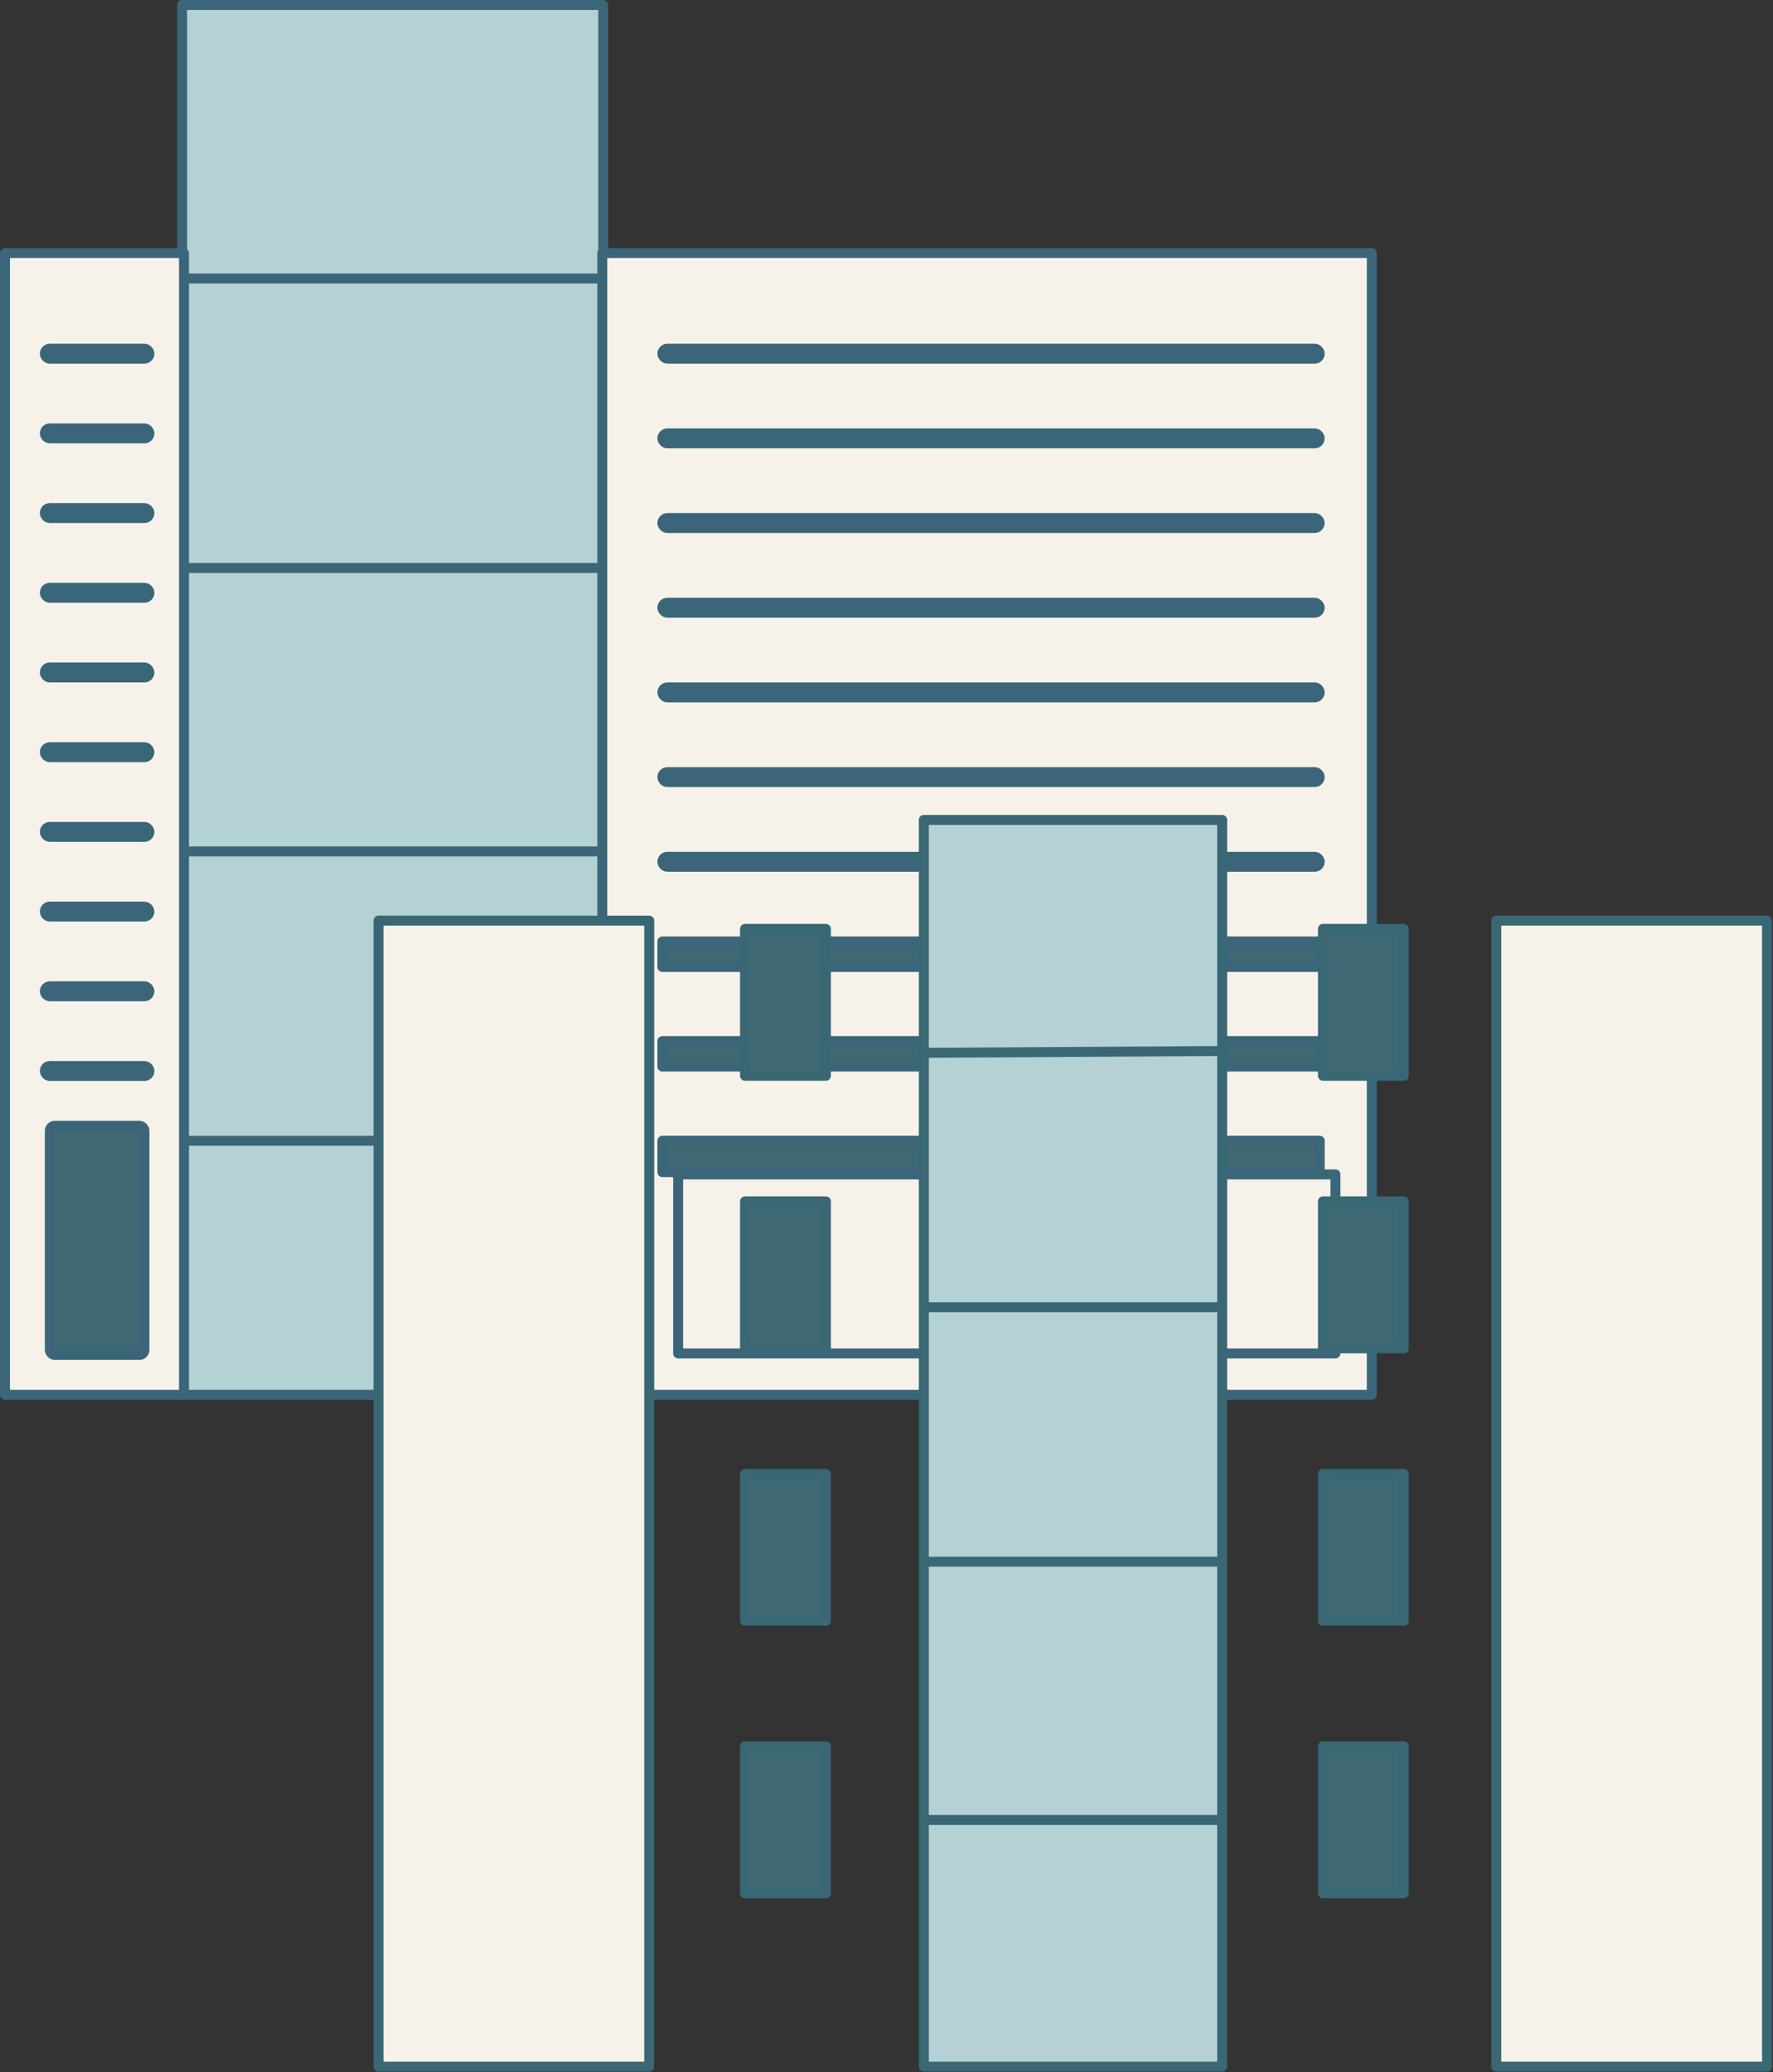 <svg width="356" height="416" viewBox="0 0 356 416" fill="none" xmlns="http://www.w3.org/2000/svg">
<rect x="0" y="0" width="356" height="416" fill="#333333" stroke="none"/>
<rect x="36.57" y="1" width="84.553" height="279" fill="#B4D2D4" stroke="#3B667A" stroke-width="2" stroke-linejoin="round"/>
<line x1="35.57" y1="55.911" x2="122.123" y2="55.911" stroke="#3B667A" stroke-width="2" stroke-linejoin="round"/>
<line x1="35.57" y1="114.009" x2="122.123" y2="114.009" stroke="#3B667A" stroke-width="2" stroke-linejoin="round"/>
<line x1="35.57" y1="170.92" x2="122.123" y2="170.92" stroke="#3B667A" stroke-width="2" stroke-linejoin="round"/>
<line x1="35.57" y1="229.017" x2="122.123" y2="229.017" stroke="#3B667A" stroke-width="2" stroke-linejoin="round"/>
<rect x="120.938" y="50.798" width="154.506" height="229.203" fill="#F6F2E9" stroke="#3B667A" stroke-width="2" stroke-linejoin="round"/>
<rect x="1" y="50.798" width="35.941" height="229.203" fill="#F6F2E9" stroke="#3B667A" stroke-width="2" stroke-linejoin="round"/>
<rect x="133" y="70" width="131.979" height="2" rx="1" fill="#3F6975" stroke="#3B667A" stroke-width="2" stroke-linejoin="round"/>
<rect x="133" y="87" width="131.979" height="2" rx="1" fill="#3F6975" stroke="#3B667A" stroke-width="2" stroke-linejoin="round"/>
<rect x="133" y="104" width="131.979" height="2" rx="1" fill="#3F6975" stroke="#3B667A" stroke-width="2" stroke-linejoin="round"/>
<rect x="133" y="121" width="131.979" height="2" rx="1" fill="#3F6975" stroke="#3B667A" stroke-width="2" stroke-linejoin="round"/>
<rect x="133" y="138" width="131.979" height="2" rx="1" fill="#3F6975" stroke="#3B667A" stroke-width="2" stroke-linejoin="round"/>
<rect x="133" y="155" width="131.979" height="2" rx="1" fill="#3F6975" stroke="#3B667A" stroke-width="2" stroke-linejoin="round"/>
<rect x="133" y="172" width="131.979" height="2" rx="1" fill="#3F6975" stroke="#3B667A" stroke-width="2" stroke-linejoin="round"/>
<rect x="133" y="189" width="131.979" height="5.114" fill="#3F6975" stroke="#3B667A" stroke-width="2" stroke-linejoin="round"/>
<rect x="133" y="209" width="131.979" height="5.114" fill="#3F6975" stroke="#3B667A" stroke-width="2" stroke-linejoin="round"/>
<rect x="133" y="229" width="131.979" height="6.3" fill="#3F6975" stroke="#3B667A" stroke-width="2" stroke-linejoin="round"/>
<rect x="9" y="70" width="21" height="2" rx="1" fill="#3F6975" stroke="#3B667A" stroke-width="2" stroke-linejoin="round"/>
<rect x="9" y="118" width="21" height="2" rx="1" fill="#3F6975" stroke="#3B667A" stroke-width="2" stroke-linejoin="round"/>
<rect x="9" y="86" width="21" height="2" rx="1" fill="#3F6975" stroke="#3B667A" stroke-width="2" stroke-linejoin="round"/>
<rect x="9" y="150" width="21" height="2" rx="1" fill="#3F6975" stroke="#3B667A" stroke-width="2" stroke-linejoin="round"/>
<rect x="9" y="102" width="21" height="2" rx="1" fill="#3F6975" stroke="#3B667A" stroke-width="2" stroke-linejoin="round"/>
<rect x="9" y="166" width="21" height="2" rx="1" fill="#3F6975" stroke="#3B667A" stroke-width="2" stroke-linejoin="round"/>
<rect x="9" y="198" width="21" height="2" rx="1" fill="#3F6975" stroke="#3B667A" stroke-width="2" stroke-linejoin="round"/>
<rect x="9" y="134" width="21" height="2" rx="1" fill="#3F6975" stroke="#3B667A" stroke-width="2" stroke-linejoin="round"/>
<rect x="9" y="182" width="21" height="2" rx="1" fill="#3F6975" stroke="#3B667A" stroke-width="2" stroke-linejoin="round"/>
<rect x="9" y="214" width="21" height="2" rx="1" fill="#3F6975" stroke="#3B667A" stroke-width="2" stroke-linejoin="round"/>
<rect x="10" y="226" width="19" height="46" rx="1" fill="#3F6975" stroke="#3B667A" stroke-width="2" stroke-linejoin="round"/>
<rect x="136.164" y="235.76" width="59.654" height="35.941" fill="#F6F2E9" stroke="#3B667A" stroke-width="2" stroke-linejoin="round"/>
<rect x="208.488" y="235.76" width="59.654" height="35.941" fill="#F6F2E9" stroke="#3B667A" stroke-width="2" stroke-linejoin="round"/>
<mask id="path-31-inside-1_1063_135" fill="white">
<rect x="129.703" y="149" width="56.361" height="266.885" rx="1"/>
</mask>
<rect x="129.703" y="149" width="56.361" height="266.885" rx="1" fill="#F7F3EA" stroke="#396774" stroke-width="4" stroke-linejoin="round" mask="url(#path-31-inside-1_1063_135)"/>
<rect x="185.492" y="164.603" width="59.91" height="250.282" fill="#B4D2D4" stroke="#396774" stroke-width="2" stroke-linejoin="round"/>
<mask id="path-33-inside-2_1063_135" fill="white">
<rect x="244.742" y="149" width="56.361" height="266.885" rx="1"/>
</mask>
<rect x="244.742" y="149" width="56.361" height="266.885" rx="1" fill="#F7F3EA" stroke="#396774" stroke-width="4" stroke-linejoin="round" mask="url(#path-33-inside-2_1063_135)"/>
<rect x="300.441" y="184.811" width="54.361" height="230.074" fill="#F6F2E9" stroke="#396774" stroke-width="2" stroke-linejoin="round"/>
<rect x="76" y="184.811" width="54.361" height="230.074" fill="#F6F2E9" stroke="#396774" stroke-width="2" stroke-linejoin="round"/>
<rect x="149.598" y="186.469" width="16.234" height="29.496" fill="#3F6975" stroke="#396774" stroke-width="2" stroke-linejoin="round"/>
<rect x="265.633" y="186.469" width="16.234" height="29.496" fill="#3F6975" stroke="#396774" stroke-width="2" stroke-linejoin="round"/>
<rect x="149.598" y="241.172" width="16.234" height="29.496" fill="#3F6975" stroke="#396774" stroke-width="2" stroke-linejoin="round"/>
<rect x="265.633" y="241.172" width="16.234" height="29.496" fill="#3F6975" stroke="#396774" stroke-width="2" stroke-linejoin="round"/>
<rect x="149.598" y="295.875" width="16.234" height="29.496" fill="#3F6975" stroke="#396774" stroke-width="2" stroke-linejoin="round"/>
<rect x="265.633" y="295.875" width="16.234" height="29.496" fill="#3F6975" stroke="#396774" stroke-width="2" stroke-linejoin="round"/>
<rect x="149.598" y="350.578" width="16.234" height="29.496" fill="#3F6975" stroke="#396774" stroke-width="2" stroke-linejoin="round"/>
<rect x="265.633" y="350.578" width="16.234" height="29.496" fill="#3F6975" stroke="#396774" stroke-width="2" stroke-linejoin="round"/>
<line x1="184.486" y1="211.356" x2="244.736" y2="210.991" stroke="#396774" stroke-width="2" stroke-linejoin="round"/>
<line x1="185.262" y1="262.432" x2="244.85" y2="262.432" stroke="#396774" stroke-width="2" stroke-linejoin="round"/>
<line x1="185.262" y1="313.508" x2="244.85" y2="313.508" stroke="#396774" stroke-width="2" stroke-linejoin="round"/>
<line x1="185.262" y1="365.356" x2="244.85" y2="365.356" stroke="#396774" stroke-width="2" stroke-linejoin="round"/>
</svg>
